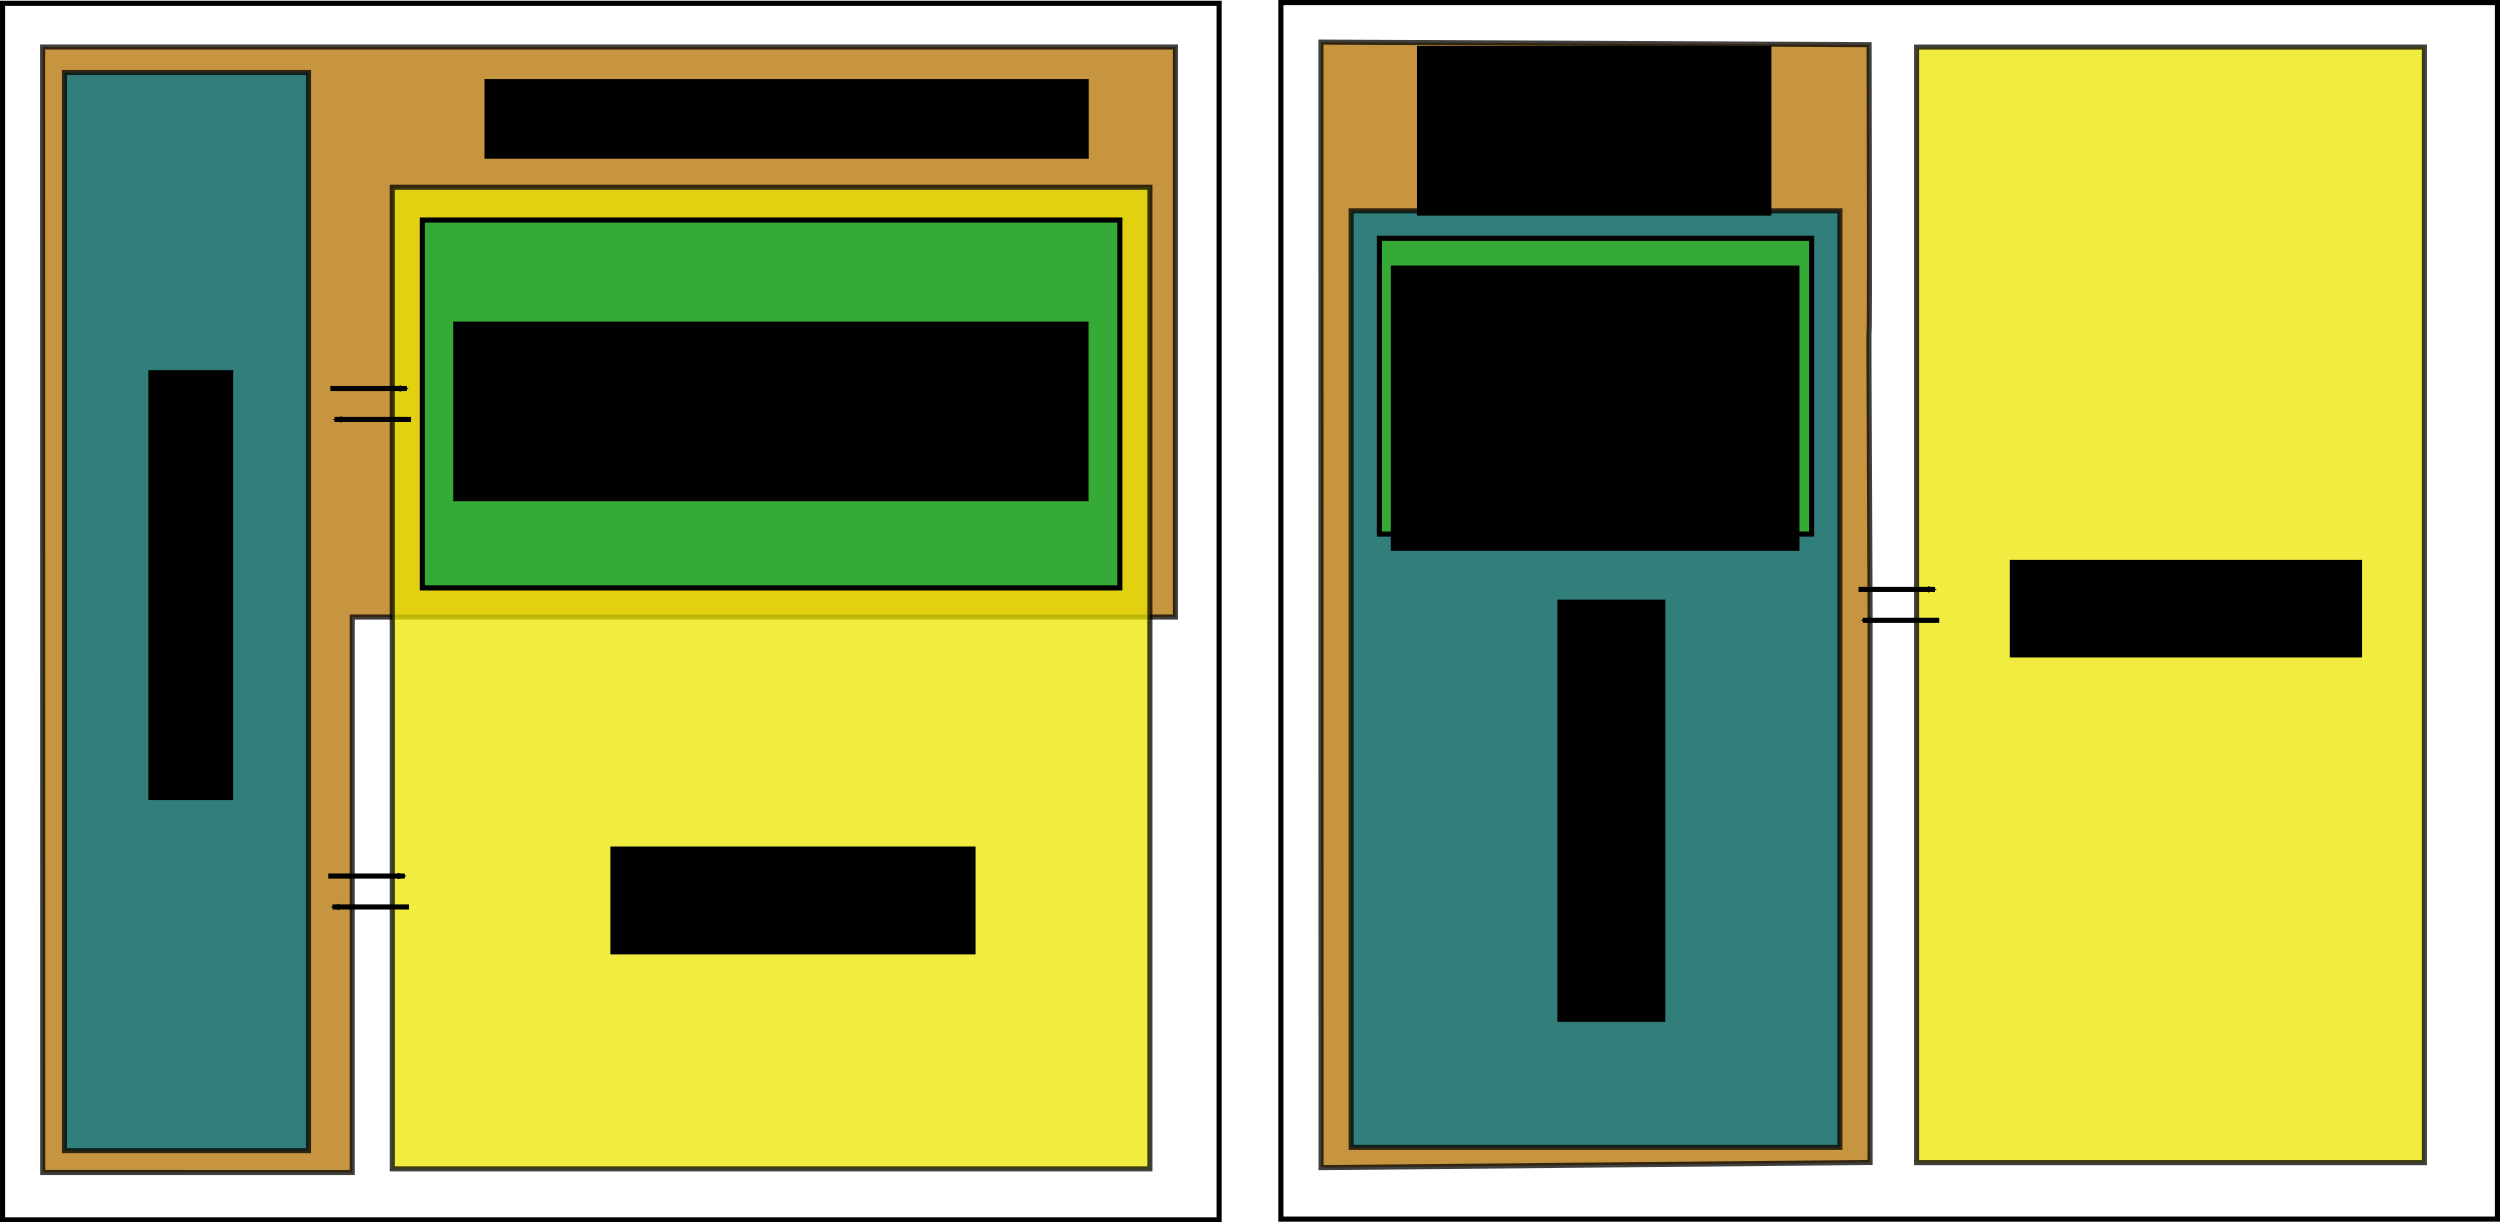 <?xml version="1.0" encoding="UTF-8" standalone="no"?>
<!-- Created with Inkscape (http://www.inkscape.org/) -->

<svg
   xmlns:dc="http://purl.org/dc/elements/1.1/"
   xmlns:cc="http://creativecommons.org/ns#"
   xmlns:rdf="http://www.w3.org/1999/02/22-rdf-syntax-ns#"
   xmlns:svg="http://www.w3.org/2000/svg"
   xmlns="http://www.w3.org/2000/svg"
   xmlns:xlink="http://www.w3.org/1999/xlink"
   xmlns:sodipodi="http://sodipodi.sourceforge.net/DTD/sodipodi-0.dtd"
   xmlns:inkscape="http://www.inkscape.org/namespaces/inkscape"
   width="490.255"
   height="239.719"
   id="svg2"
   version="1.1"
   inkscape:version="0.48.2 r9819"
   sodipodi:docname="piga_evol.svg">
  <defs
     id="defs4">
    <linearGradient
       inkscape:collect="always"
       id="linearGradient3876">
      <stop
         style="stop-color:#000000;stop-opacity:1;"
         offset="0"
         id="stop3878" />
      <stop
         style="stop-color:#000000;stop-opacity:0;"
         offset="1"
         id="stop3880" />
    </linearGradient>
    <marker
       inkscape:stockid="Arrow2Mend"
       orient="auto"
       refY="0"
       refX="0"
       id="Arrow2Mend"
       style="overflow:visible">
      <path
         id="path4065"
         style="font-size:12px;fill-rule:evenodd;stroke-width:0.625;stroke-linejoin:round"
         d="M 8.719,4.034 -2.207,0.016 8.719,-4.002 c -1.745,2.372 -1.735,5.617 -6e-7,8.035 z"
         transform="scale(-0.6,-0.6)"
         inkscape:connector-curvature="0" />
    </marker>
    <marker
       inkscape:stockid="Arrow1Lend"
       orient="auto"
       refY="0"
       refX="0"
       id="Arrow1Lend"
       style="overflow:visible">
      <path
         id="path4041"
         d="M 0,0 5,-5 -12.5,0 5,5 0,0 z"
         style="fill-rule:evenodd;stroke:#000000;stroke-width:1pt;marker-start:none"
         transform="matrix(-0.8,0,0,-0.8,-10,0)"
         inkscape:connector-curvature="0" />
    </marker>
    <marker
       inkscape:stockid="Arrow2Mend"
       orient="auto"
       refY="0"
       refX="0"
       id="Arrow2Mend-9"
       style="overflow:visible">
      <path
         inkscape:connector-curvature="0"
         id="path4065-6"
         style="font-size:12px;fill-rule:evenodd;stroke-width:0.625;stroke-linejoin:round"
         d="M 8.719,4.034 -2.207,0.016 8.719,-4.002 c -1.745,2.372 -1.735,5.617 -6e-7,8.035 z"
         transform="scale(-0.6,-0.6)" />
    </marker>
    <marker
       inkscape:stockid="Arrow2Mend"
       orient="auto"
       refY="0"
       refX="0"
       id="Arrow2Mend-2"
       style="overflow:visible">
      <path
         inkscape:connector-curvature="0"
         id="path4065-68"
         style="font-size:12px;fill-rule:evenodd;stroke-width:0.625;stroke-linejoin:round"
         d="M 8.719,4.034 -2.207,0.016 8.719,-4.002 c -1.745,2.372 -1.735,5.617 -6e-7,8.035 z"
         transform="scale(-0.6,-0.6)" />
    </marker>
    <marker
       inkscape:stockid="Arrow2Mend"
       orient="auto"
       refY="0"
       refX="0"
       id="marker4705"
       style="overflow:visible">
      <path
         inkscape:connector-curvature="0"
         id="path4707"
         style="font-size:12px;fill-rule:evenodd;stroke-width:0.625;stroke-linejoin:round"
         d="M 8.719,4.034 -2.207,0.016 8.719,-4.002 c -1.745,2.372 -1.735,5.617 -6e-7,8.035 z"
         transform="scale(-0.6,-0.6)" />
    </marker>
    <marker
       inkscape:stockid="Arrow2Mend"
       orient="auto"
       refY="0"
       refX="0"
       id="Arrow2Mend-26"
       style="overflow:visible">
      <path
         inkscape:connector-curvature="0"
         id="path4065-9"
         style="font-size:12px;fill-rule:evenodd;stroke-width:0.625;stroke-linejoin:round"
         d="M 8.719,4.034 -2.207,0.016 8.719,-4.002 c -1.745,2.372 -1.735,5.617 -6e-7,8.035 z"
         transform="scale(-0.6,-0.6)" />
    </marker>
    <marker
       inkscape:stockid="Arrow2Mend"
       orient="auto"
       refY="0"
       refX="0"
       id="marker4762"
       style="overflow:visible">
      <path
         inkscape:connector-curvature="0"
         id="path4764"
         style="font-size:12px;fill-rule:evenodd;stroke-width:0.625;stroke-linejoin:round"
         d="M 8.719,4.034 -2.207,0.016 8.719,-4.002 c -1.745,2.372 -1.735,5.617 -6e-7,8.035 z"
         transform="scale(-0.6,-0.6)" />
    </marker>
    <marker
       inkscape:stockid="Arrow2Mend"
       orient="auto"
       refY="0"
       refX="0"
       id="marker4766"
       style="overflow:visible">
      <path
         inkscape:connector-curvature="0"
         id="path4768"
         style="font-size:12px;fill-rule:evenodd;stroke-width:0.625;stroke-linejoin:round"
         d="M 8.719,4.034 -2.207,0.016 8.719,-4.002 c -1.745,2.372 -1.735,5.617 -6e-7,8.035 z"
         transform="scale(-0.6,-0.6)" />
    </marker>
    <marker
       inkscape:stockid="Arrow2Mend"
       orient="auto"
       refY="0"
       refX="0"
       id="marker4770"
       style="overflow:visible">
      <path
         inkscape:connector-curvature="0"
         id="path4772"
         style="font-size:12px;fill-rule:evenodd;stroke-width:0.625;stroke-linejoin:round"
         d="M 8.719,4.034 -2.207,0.016 8.719,-4.002 c -1.745,2.372 -1.735,5.617 -6e-7,8.035 z"
         transform="scale(-0.6,-0.6)" />
    </marker>
    <linearGradient
       inkscape:collect="always"
       xlink:href="#linearGradient3876"
       id="linearGradient3882"
       x1="399.847"
       y1="141.044"
       x2="500.426"
       y2="141.044"
       gradientUnits="userSpaceOnUse" />
  </defs>
  <sodipodi:namedview
     id="base"
     pagecolor="#ffffff"
     bordercolor="#666666"
     borderopacity="1.0"
     inkscape:pageopacity="0.0"
     inkscape:pageshadow="2"
     inkscape:zoom="1.979899"
     inkscape:cx="242.31593"
     inkscape:cy="107.36201"
     inkscape:document-units="px"
     inkscape:current-layer="layer1"
     showgrid="false"
     inkscape:window-width="1280"
     inkscape:window-height="753"
     inkscape:window-x="-2"
     inkscape:window-y="-3"
     inkscape:window-maximized="1"
     fit-margin-top="0"
     fit-margin-left="0"
     fit-margin-right="0"
     fit-margin-bottom="0" />
  <g
     inkscape:label="Calque 1"
     inkscape:groupmode="layer"
     id="layer1"
     transform="translate(-24.5,-22.429)">
    <path
       style="opacity:0.75;fill:#b47200;fill-opacity:1;stroke:#000000;stroke-width:1px;stroke-linecap:butt;stroke-linejoin:miter;stroke-opacity:1"
       d="m 32.879,252.362 -0.022,-220.714 222.143,0 0,111.786 -161.429,0 0,108.929 z"
       id="path3781"
       inkscape:connector-curvature="0"
       sodipodi:nodetypes="ccccccc" />
    <rect
       style="fill:none;stroke:#000000;stroke-width:1;stroke-miterlimit:4;stroke-opacity:1;stroke-dasharray:none"
       id="rect3777"
       width="238.571"
       height="238.571"
       x="-261.648"
       y="-263.571"
       transform="matrix(0,-1,-1,0,0,0)" />
    <rect
       style="opacity:0.75;fill:#00778d;fill-opacity:1;stroke:#000000;stroke-width:1;stroke-miterlimit:4;stroke-opacity:1;stroke-dasharray:none"
       id="rect3783"
       width="211.429"
       height="47.857"
       x="-248.076"
       y="-85"
       transform="matrix(0,-1,-1,0,0,0)" />
    <rect
       style="opacity:0.75;fill:#eae500;fill-opacity:1;stroke:#010000;stroke-width:1;stroke-miterlimit:4;stroke-opacity:1;stroke-dasharray:none"
       id="rect3787"
       width="192.5"
       height="148.571"
       x="-251.648"
       y="-250"
       transform="matrix(0,-1,-1,0,0,0)" />
    <rect
       style="fill:#36aa37;fill-opacity:1;stroke:#000000;stroke-width:1;stroke-miterlimit:4;stroke-opacity:1;stroke-dasharray:none"
       id="rect3789"
       width="72.143"
       height="136.786"
       x="-137.719"
       y="-244.107"
       transform="matrix(0,-1,-1,0,0,0)"
       ry="0"
       rx="0" />
    <flowRoot
       xml:space="preserve"
       id="flowRoot3798"
       style="font-size:12px;font-style:normal;font-weight:normal;line-height:125%;letter-spacing:0px;word-spacing:0px;fill:#000000;fill-opacity:1;stroke:none;font-family:Sans"
       transform="matrix(0,-1,1,0,-249.478,242.184)"><flowRegion
         id="flowRegion3800"><rect
           id="rect3802"
           width="84.31"
           height="16.623"
           x="62.857"
           y="303.076" /></flowRegion><flowPara
         id="flowPara3804">Linux Kernel</flowPara></flowRoot>    <flowRoot
       xml:space="preserve"
       id="flowRoot3806"
       style="font-size:12px;font-style:normal;font-weight:normal;line-height:125%;letter-spacing:0px;word-spacing:0px;fill:#000000;fill-opacity:1;stroke:none;font-family:Sans"
       transform="translate(35.94,-279.429)"><flowRegion
         id="flowRegion3808"><rect
           id="rect3810"
           width="118.492"
           height="15.619"
           x="83.571"
           y="317.362" /></flowRegion><flowPara
         id="flowPara3812">Reference monitor</flowPara></flowRoot>    <flowRoot
       xml:space="preserve"
       id="flowRoot3814"
       style="font-size:12px;font-style:normal;font-weight:normal;line-height:125%;letter-spacing:0px;word-spacing:0px;fill:#000000;fill-opacity:1;stroke:none;font-family:Sans"
       transform="translate(-228.048,-210.44)"><flowRegion
         id="flowRegion3816"><rect
           id="rect3818"
           width="124.583"
           height="35.23"
           x="341.429"
           y="295.934" /></flowRegion><flowPara
         id="flowPara3820"
         style="text-align:center;text-anchor:middle">Decision making</flowPara><flowPara
         id="flowPara3187"
         style="text-align:center;text-anchor:middle">process</flowPara></flowRoot>    <flowRoot
       xml:space="preserve"
       id="flowRoot3822"
       style="font-size:12px;font-style:normal;font-weight:normal;line-height:125%;letter-spacing:0px;word-spacing:0px;fill:#000000;fill-opacity:1;stroke:none;font-family:Sans"
       transform="translate(-117.226,-144.643)"><flowRegion
         id="flowRegion3824"><rect
           id="rect3826"
           width="71.606"
           height="21.154"
           x="261.429"
           y="333.076" /></flowRegion><flowPara
         id="flowPara3828">Userspace</flowPara></flowRoot>    <g
       id="g4689"
       transform="translate(0,0.898)">
      <path
         inkscape:connector-curvature="0"
         id="path3835"
         d="m 89.286,97.719 15,0"
         style="fill:none;stroke:#000000;stroke-width:1px;stroke-linecap:butt;stroke-linejoin:miter;stroke-opacity:1;marker-start:none;marker-end:url(#Arrow2Mend)" />
      <path
         inkscape:connector-curvature="0"
         id="path3835-0"
         d="m 105.11,103.781 -15,0"
         style="fill:none;stroke:#000000;stroke-width:1px;stroke-linecap:butt;stroke-linejoin:miter;stroke-opacity:1;marker-start:none;marker-end:url(#Arrow2Mend)" />
    </g>
    <g
       id="g4689-5"
       transform="translate(-0.412,96.504)">
      <path
         inkscape:connector-curvature="0"
         id="path3835-2"
         d="m 89.286,97.719 15,0"
         style="fill:none;stroke:#000000;stroke-width:1px;stroke-linecap:butt;stroke-linejoin:miter;stroke-opacity:1;marker-start:none;marker-end:url(#Arrow2Mend)" />
      <path
         inkscape:connector-curvature="0"
         id="path3835-0-8"
         d="m 105.11,103.781 -15,0"
         style="fill:none;stroke:#000000;stroke-width:1px;stroke-linecap:butt;stroke-linejoin:miter;stroke-opacity:1;marker-start:none;marker-end:url(#Arrow2Mend)" />
    </g>
    <path
       style="opacity:0.75;fill:#b47200;fill-opacity:1;stroke:#000000;stroke-width:1px;stroke-linecap:butt;stroke-linejoin:miter;stroke-opacity:1"
       d="m 283.563,251.401 -0.022,-220.714 107.491,0.505 c 0.265,110.473 -0.337,2.184 0.196,111.281 l 0,107.918 z"
       id="path3781-3"
       inkscape:connector-curvature="0"
       sodipodi:nodetypes="cccccc" />
    <rect
       style="fill:none;stroke:#000000;stroke-width:1;stroke-miterlimit:4;stroke-opacity:1;stroke-dasharray:none"
       id="rect3777-0"
       width="238.571"
       height="238.571"
       x="-261.5"
       y="-514.255"
       transform="matrix(0,-1,-1,0,0,0)" />
    <rect
       style="opacity:0.75;fill:#00778d;fill-opacity:1;stroke:#000000;stroke-width:1;stroke-miterlimit:4;stroke-opacity:1;stroke-dasharray:none"
       id="rect3783-8"
       width="183.649"
       height="95.839"
       x="-247.424"
       y="-385.304"
       transform="matrix(0,-1,-1,0,0,0)" />
    <rect
       style="fill:#36aa37;fill-opacity:1;stroke:#000000;stroke-width:1;stroke-miterlimit:4;stroke-opacity:1;stroke-dasharray:none"
       id="rect3789-6"
       width="58.001"
       height="84.763"
       x="-127.162"
       y="-379.766"
       transform="matrix(0,-1,-1,0,0,0)"
       ry="0"
       rx="0" />
    <flowRoot
       xml:space="preserve"
       id="flowRoot3798-5"
       style="font-size:12px;font-style:normal;font-weight:normal;line-height:125%;letter-spacing:0px;word-spacing:0px;fill:#000000;fill-opacity:1;stroke:none;font-family:Sans"
       transform="matrix(0,-1,1,0,26.834,285.67)"><flowRegion
         id="flowRegion3800-2"><rect
           id="rect3802-4"
           width="82.795"
           height="21.169"
           x="62.857"
           y="303.076" /></flowRegion><flowPara
         id="flowPara3804-0">Linux Kernel</flowPara></flowRoot>    <flowRoot
       xml:space="preserve"
       id="flowRoot3806-0"
       style="font-size:12px;font-style:normal;font-variant:normal;font-weight:normal;font-stretch:normal;text-align:center;line-height:125%;letter-spacing:0px;word-spacing:0px;writing-mode:lr-tb;text-anchor:middle;fill:#000000;fill-opacity:1;stroke:none;font-family:Sans;-inkscape-font-specification:Sans"
       transform="translate(218.802,-285.946)"><flowRegion
         id="flowRegion3808-6"><rect
           id="rect3810-8"
           width="69.5"
           height="33.297"
           x="83.571"
           y="317.362"
           style="font-size:12px;font-style:normal;font-variant:normal;font-weight:normal;font-stretch:normal;text-align:center;line-height:125%;writing-mode:lr-tb;text-anchor:middle;font-family:Sans;-inkscape-font-specification:Sans" /></flowRegion><flowPara
         id="flowPara4886">Reference</flowPara><flowPara
         id="flowPara3197">monitor</flowPara></flowRoot>    <flowRoot
       xml:space="preserve"
       id="flowRoot3814-4"
       style="font-size:12px;font-style:normal;font-variant:normal;font-weight:normal;font-stretch:normal;text-align:center;line-height:125%;letter-spacing:0px;word-spacing:0px;writing-mode:lr-tb;text-anchor:middle;fill:#000000;fill-opacity:1;stroke:none;font-family:Sans;-inkscape-font-specification:Sans"
       transform="translate(-44.189,-221.427)"><flowRegion
         id="flowRegion3816-9"><rect
           id="rect3818-4"
           width="80.136"
           height="55.938"
           x="341.429"
           y="295.934"
           style="font-size:12px;font-style:normal;font-variant:normal;font-weight:normal;font-stretch:normal;text-align:center;line-height:125%;writing-mode:lr-tb;text-anchor:middle;font-family:Sans;-inkscape-font-specification:Sans" /></flowRegion><flowPara
         id="flowPara4876"
         style="text-align:center;text-anchor:middle">Decision</flowPara><flowPara
         id="flowPara3191"
         style="text-align:center;text-anchor:middle">making</flowPara><flowPara
         id="flowPara3193"
         style="text-align:center;text-anchor:middle">process</flowPara></flowRoot>    <g
       id="g4888"
       style="stroke:#000000;stroke-opacity:1;opacity:1;fill:#eae500;fill-opacity:1">
      <rect
         transform="matrix(0,-1,-1,0,0,0)"
         y="-499.926"
         x="-250.426"
         height="99.579"
         width="218.764"
         id="rect3787-7"
         style="opacity:0.75;fill:#eae500;fill-opacity:1;stroke:#000000;stroke-width:1;stroke-miterlimit:4;stroke-opacity:1;stroke-dasharray:none" />
      <flowRoot
         transform="translate(157.196,-200.854)"
         style="font-size:12px;font-style:normal;font-weight:normal;line-height:125%;letter-spacing:0px;word-spacing:0px;fill:#000000;fill-opacity:1;stroke:none;font-family:Sans;stroke-opacity:1"
         id="flowRoot3822-8"
         xml:space="preserve"><flowRegion
           id="flowRegion3824-3"
           style="stroke:url(#linearGradient3882)"><rect
             y="333.076"
             x="261.429"
             height="19.133"
             width="69.08"
             id="rect3826-2"
             style="fill:#000000;fill-opacity:1;stroke:none" /></flowRegion><flowPara
           id="flowPara3828-3"
           style="stroke:none;stroke-opacity:1;fill:#000000;fill-opacity:1">Userspace</flowPara></flowRoot>    </g>
    <g
       id="g4689-6"
       transform="translate(299.676,40.294)">
      <path
         inkscape:connector-curvature="0"
         id="path3835-22"
         d="m 89.286,97.719 15,0"
         style="fill:none;stroke:#000000;stroke-width:1px;stroke-linecap:butt;stroke-linejoin:miter;stroke-opacity:1;marker-start:none;marker-end:url(#Arrow2Mend)" />
      <path
         inkscape:connector-curvature="0"
         id="path3835-0-4"
         d="m 105.11,103.781 -15,0"
         style="fill:none;stroke:#000000;stroke-width:1px;stroke-linecap:butt;stroke-linejoin:miter;stroke-opacity:1;marker-start:none;marker-end:url(#Arrow2Mend)" />
    </g>
  </g>
</svg>
